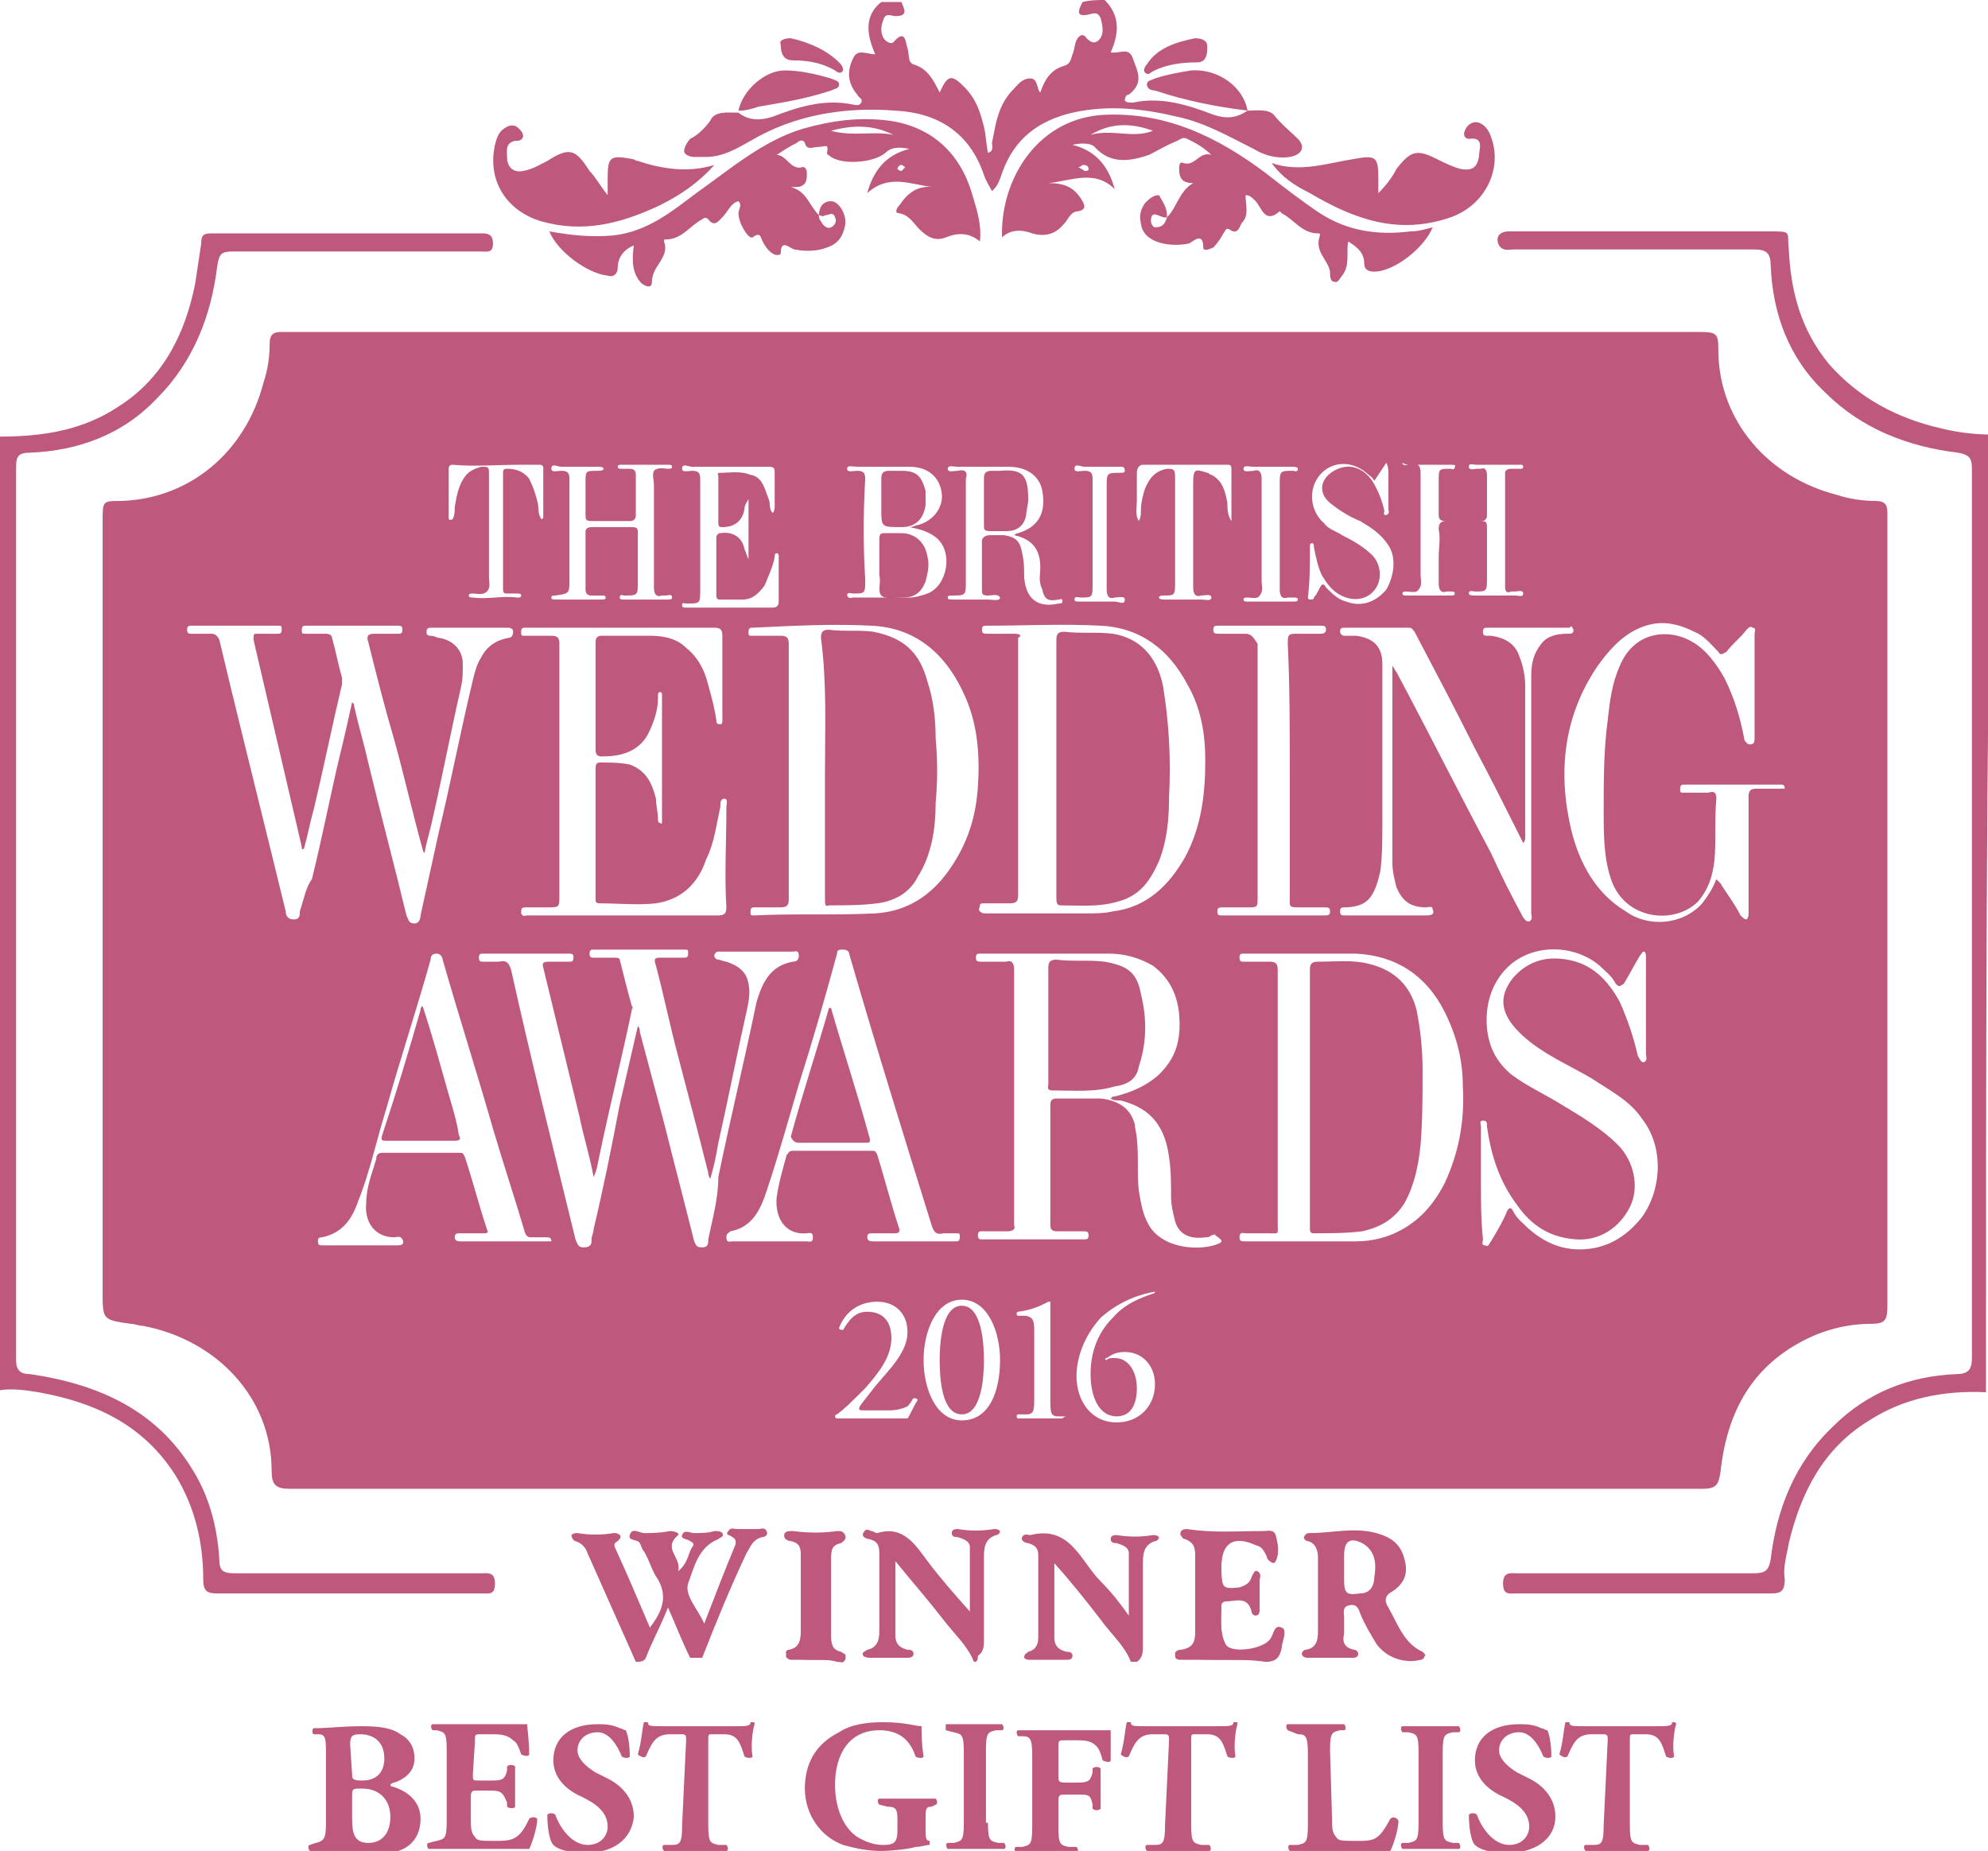 <?xml version="1.0" encoding="utf-8"?>
<!-- Generator: Adobe Illustrator 19.2.1, SVG Export Plug-In . SVG Version: 6.00 Build 0)  -->
<svg version="1.1" id="Layer_1" xmlns="http://www.w3.org/2000/svg"  x="0px" y="0px"
	 viewBox="0 0 98.8 92" style="enable-background:new 0 0 98.8 92;" xml:space="preserve">
<style type="text/css">
	.st0{fill:#BF587D;}
</style>
<path class="st0" d="M70.7,82.1c-0.9-0.4-1.2-1.3-1.7-2.2c-0.2-0.3-0.2-0.6,0.2-0.8c0.6-0.4,0.8-0.9,0.6-1.6
	c-0.2-0.8-0.7-1.1-1.4-1.3c-1.1-0.3-2.2,0-3.3,0c-0.1,0-0.2,0-0.3,0.2c0,0.1,0.1,0.2,0.2,0.2c0.4,0.1,0.5,0.5,0.5,0.8
	c0,1.2,0,2.4,0,3.6c0,0.4,0,0.9-0.6,1c-0.1,0-0.2,0.1-0.2,0.2c0,0.1,0.1,0.2,0.3,0.2c0.4,0,0.7,0,1.1,0c0.4,0,0.7,0,1.1,0
	c0.1,0,0.3,0,0.3-0.2c0-0.1-0.1-0.2-0.2-0.2c-0.5-0.1-0.6-0.4-0.5-0.8c0-0.3,0-0.6,0-0.8c0-0.2-0.1-0.5,0.2-0.6
	c0.4-0.1,0.5,0.1,0.6,0.4c0.2,0.5,0.5,1,0.8,1.5c0.5,0.7,1.4,1,2.2,0.8c0.1,0,0.2-0.1,0.2-0.2C70.9,82.3,70.8,82.2,70.7,82.1z
	 M68.3,78.4c0,0.4-0.2,0.8-0.7,0.8c-0.7,0.1-0.8,0-0.8-0.7c0-0.2,0-0.4,0-0.6c0-0.2,0-0.4,0-0.6c0-0.7,0.3-0.9,0.9-0.6
	C68.4,77.1,68.4,77.8,68.3,78.4z"/>
<path class="st0" d="M30.2,9.7c0-0.4,0-0.6,0-0.8c0-1.1,0.1-1.2,1.2-1c0.1,0,0.2,0.1,0.3,0.1c1.2,0.4,2.5,0.6,3.8,0.2
	c-0.8,0.9-1.7,1.5-2.7,2c-1.9,0.9-3.8,1.4-5.9,0.8c-1.7-0.5-2.7-2-2.3-3.8c0.1-0.4,0.2-0.7,0.6-0.9c0.2-0.1,0.4-0.1,0.6,0.1
	c0.1,0.1,0.2,0.2,0.2,0.4c-0.1,0.2-0.2,0.2-0.4,0.2c-0.5,0.1-0.4,0.5-0.4,0.8c0,0.5,0.3,0.8,0.8,0.7c0.5-0.1,0.8-0.3,1.2-0.5
	c1.1-0.7,1.4-0.6,2.1,0.5C29.6,8.8,29.8,9.2,30.2,9.7z"/>
<path class="st0" d="M63.2,8.1c1.4,0.5,2.8,0,4.1-0.2c1.1-0.2,1.2-0.1,1.2,1c0,0.2,0,0.4,0,0.7c0.4-0.4,0.7-0.8,0.9-1.2
	c0.7-0.9,1-1,2-0.5c0.4,0.2,0.8,0.4,1.2,0.5c0.6,0.1,0.8-0.1,0.9-0.6c0-0.4,0.3-1-0.5-0.9c-0.2,0-0.3-0.2-0.2-0.4
	c0.1-0.3,0.4-0.5,0.7-0.4c0.3,0.1,0.5,0.4,0.6,0.7c0.6,1.6-0.3,3.4-2,4c-2.6,0.9-4.8,0.1-7-1.2C64.3,9.2,63.7,8.8,63.2,8.1z"/>
<path class="st0" d="M59.4,1.9c0.3,0,0.6,0.1,0.6,0.4c0,0.3,0,0.8-0.5,0.8c-0.8,0-1.6,0.1-2.3,0.5c-0.1,0.1-0.2,0.1-0.3,0
	c-0.1-0.1,0-0.3,0.1-0.4C57.5,2.4,58.4,2.1,59.4,1.9z"/>
<path class="st0" d="M39.3,1.9c0.9,0.2,1.8,0.6,2.4,1.2c0.1,0.1,0.2,0.2,0.2,0.4c-0.1,0.2-0.3,0.1-0.4,0c-0.7-0.4-1.4-0.5-2.1-0.5
	c-0.5,0-0.6-0.4-0.6-0.8C38.7,2,39,1.9,39.3,1.9z"/>
<path class="st0" d="M36.7,5.5c0.2-1,1.3-2,2.3-2c0.8,0,1.6,0.2,2.3,0.4c0.2,0.1,0.4,0.1,0.4,0.3c0,0.2-0.2,0.2-0.4,0.3
	c-1.2,0.4-2.4,0.6-3.6,0.8C37.4,5.4,37.1,5.5,36.7,5.5L36.7,5.5z"/>
<path class="st0" d="M54.9,0c0.8,0.8,0.7,1.7,0.3,2.6c0.4,0.1,0.9-0.3,1.1,0.3c0.2,0.6,0.6,1.2-0.2,1.8C56,4.7,55.9,4.8,55.9,5
	c0.1,0.1,0.2,0.1,0.4,0.1c1.4-0.3,2.7,0.1,4,0.6c0.6,0.2,1.1,0.2,1.7-0.2l0,0c0.4,0,1-0.1,1.3,0.2c0.4,0.5,0.8,0.8,1.2,1.2
	c0.4,0.4,0.2,0.8-0.4,0.9c-0.7,0.1-1.3-0.1-1.8-0.4c-1.2-0.6-2.4-1.3-3.8-1.6c-1.7-0.4-3.4-0.6-5.2-0.2c-1.7,0.4-2.9,1.3-3.5,3
	c-0.1,0.3-0.2,0.6-0.4,0.8c0,0,0,0-0.1,0.1C49.2,9.3,49,9,48.9,8.7c-0.7-2.1-2.3-3.1-4.4-3.2c-2.5-0.2-5,0.2-7.2,1.5
	c-0.7,0.4-1.4,0.8-2.2,0.8c-0.2,0-0.4,0-0.6,0C34.3,7.8,34,7.7,34,7.5c0-0.2,0.2-0.5,0.3-0.6c0.4-0.2,0.7-0.5,1-0.9
	c0.2-0.5,0.9-0.4,1.4-0.4l0,0c0.5,0.4,1.1,0.4,1.7,0.2c1.3-0.5,2.6-0.9,4-0.6c0.1,0,0.3,0.1,0.4-0.1c0.1-0.2-0.1-0.2-0.2-0.4
	c-0.5-0.6-0.5-1.2-0.2-1.8c0.2-0.5,0.7-0.2,1.1-0.2c-0.4-0.9-0.6-1.9,0.3-2.6c0.3,0,0.7,0,1,0c0.1,0.3,0.4,0.7-0.3,0.7
	c-0.2,0-0.5-0.2-0.6,0.2C43.8,1.2,43.7,1.7,44,2c0.1,0.1,0.3,0.2,0.4,0.1c0.6-0.7,0.6,0,0.7,0.3c0.1,0.3,0,0.7,0.3,0.8
	c0.7,0.2,1,0.8,1.3,1.4c0.4-0.9,0.6-0.9,1.2-0.3c0.6,0.6,0.8,1.2,1,2c0.1,0.4,0.1,0.8,0.2,1.3c0.3-0.1,0.2-0.3,0.2-0.5
	c0.2-1,0.3-1.9,1.1-2.7c0.2-0.2,0.4-0.5,0.8-0.5c0.4,0,0.3,0.5,0.5,0.7c0.2-0.6,0.5-1.1,1.1-1.3c0.4-0.1,0.4-0.3,0.5-0.6
	c0.1-0.2,0.1-0.5,0.2-0.7c0.1-0.2,0.3-0.4,0.5-0.1c0.2,0.2,0.4,0.3,0.6,0.1c0.3-0.3,0.2-0.7,0.1-1.1c-0.1-0.2-0.2-0.3-0.5-0.2
	c-0.8,0.2-0.6-0.2-0.4-0.6C54.2,0,54.6,0,54.9,0z"/>
<path class="st0" d="M40.7,10.7c0-0.4,0.2-0.7,0.6-0.7c0.4,0,0.8,0.7,0.7,1.2c-0.1,0.5-0.3,0.9-0.9,1.1c-0.5,0.2-1.1,0.2-1.6,0.1
	c-0.2,0-0.7-0.6-0.7,0.2c0,0.1-0.3,0.1-0.4,0c-0.2-0.1-0.4-0.4-0.5-0.6c-0.1-0.2-0.1-0.5-0.5-0.2c-0.2,0.1-0.7-0.7-0.7-1.2
	c0-0.2,0.2-0.4,0-0.6c-0.4,0.1-0.5,0.5-0.8,0.8c-0.2,0.2-0.4,0.5-0.7,0.1c-0.1-0.1-0.2-0.1-0.3,0c-0.6,0.3-1,1-1.8,1
	c-0.1,0-0.1,0-0.1,0.1c0.3,0.8-0.6,1.2-0.6,2c0,0.3-0.2,0.3-0.5,0.1c-0.5-0.5-0.5-1.2-0.4-1.9c-0.5,0.2-0.8,0.6-0.8,1.1
	c0,0.3-0.2,0.5-0.5,0.4c-1-0.1-2.5-1.2-2.9-2.2c1.1,0.2,2.1,0.3,3.2,0.2c1.7-0.2,2.9-1.2,4.1-2.1c1.7-1.2,3.3-2.6,5.3-3.2
	c1.4-0.4,2.8-0.6,4.3-0.4c2.1,0.3,3.5,1.6,4.1,3.6c0.2,0.7,0.5,1.5,0.4,2.4c-0.6-0.5-1.2-0.4-1.7-0.2c-0.5,0.2-0.9,0-1.3-0.4
	c-0.3-0.3-0.5-0.7-1-0.8c-0.3,0-0.1-0.3,0-0.4c0.4-0.6,0.9-1,1.7-0.9c-1.1-0.1-2.2-0.7-3.3,0.3c0.3-1.1,0.9-1.9,2.1-2.2
	c-0.5-0.1-0.9-0.1-1.2,0.2c-0.6,0.5-2.1,0.6-2.7,0.2c-0.1-0.1-0.2-0.1-0.2-0.2c0.1-0.5-0.1-0.3-0.4-0.3c-0.3,0-0.6,0.2-0.7-0.2
	c-0.1-0.2-0.3-0.1-0.4,0c-0.4,0.2-0.7,0.4-1,0.6c0.5,0,0.7,0.8,1.3,0.6c0.1,0,0.2,0.1,0.2,0.3c0,0.2,0,0.5-0.2,0.6
	c-0.1,0.1-0.3,0.1-0.6,0.1C40.1,9.5,40.2,10.2,40.7,10.7c0,0.1,0,0.2,0.1,0.3c0.1,0.2,0.3,0.4,0.5,0.3c0.2-0.1,0.3-0.3,0.2-0.5
	c-0.1-0.3-0.3-0.1-0.5-0.1C40.9,10.8,40.8,10.7,40.7,10.7z M44.4,6.7c-1-0.5-2-0.5-3.1-0.2C42.4,6.8,43.4,6.5,44.4,6.7z M44.8,8.5
	c0.1-0.1,0.2-0.2,0.2-0.2c-0.1,0-0.1-0.1-0.2-0.1c-0.1,0-0.2,0.1-0.2,0.2C44.6,8.4,44.7,8.5,44.8,8.5z"/>
<path class="st0" d="M58,10.8c0.5-0.5,0.6-1.3,1.3-1.7c-0.5,0-0.7-0.2-0.7-0.7c0-0.1,0-0.4,0.2-0.3c0.6,0.2,0.8-0.6,1.4-0.4
	c-0.4-0.4-0.8-0.6-1.2-0.8c-0.2-0.1-0.3,0-0.5,0.1c-0.5,0.2-1,0.5-1.4,0.7c-0.9,0.3-1.9,0.5-2.7-0.4c-0.2-0.2-0.7-0.2-1.1-0.1
	c1.2,0.3,1.8,1.1,2.1,2.2c-1-1-2.2-0.4-3.3-0.3c0.8,0,1.3,0.2,1.7,0.9c0.1,0.2,0.2,0.4-0.2,0.5c-0.4,0-0.5,0.4-0.7,0.6
	c-0.4,0.5-0.9,0.7-1.6,0.5c-0.5-0.2-1.1-0.2-1.5,0.2c-0.1-2.9,1.8-6,5.2-6.1c3-0.1,5.5,1.1,7.9,2.9c0.9,0.7,1.8,1.4,2.7,2
	c1.4,0.9,2.9,1.1,4.5,0.9c0.4,0,0.7-0.1,1.1-0.2c-0.4,1-1.9,2.2-2.9,2.2c-0.3,0-0.5-0.1-0.5-0.4c0-0.5-0.3-0.8-0.8-1.1
	c-0.1,0.6,0.1,1.2-0.3,1.7c-0.1,0.1-0.2,0.4-0.4,0.3c-0.2,0-0.2-0.3-0.2-0.5c-0.1-0.6-0.8-1-0.5-1.8c0-0.1,0-0.1-0.1-0.1
	c-0.8,0-1.2-0.7-1.8-1c0,0-0.1-0.1-0.1-0.1c-0.8,0.7-0.9-0.3-1.3-0.6c-0.1-0.1-0.2-0.2-0.4-0.2c0,0.5,0.2,1-0.2,1.4
	c-0.1,0.2-0.2,0.6-0.6,0.3c-0.2-0.1-0.2,0.1-0.3,0.2c-0.1,0.2-0.3,0.5-0.5,0.7c-0.2,0.1-0.5,0.2-0.5,0c0-0.8-0.5-0.3-0.7-0.2
	c-0.9,0.2-2.3,0-2.4-1c-0.1-0.4,0-0.7,0.2-1c0.2-0.2,0.4-0.4,0.7-0.4C57.9,10.2,58,10.4,58,10.8c-0.3,0.1-0.8-0.5-0.8,0.2
	c0,0.1,0.1,0.3,0.2,0.3C57.8,11.3,57.9,11.1,58,10.8z M57.3,6.5c-1.1-0.4-2.1-0.4-3.1,0.2C55.3,6.4,56.3,6.9,57.3,6.5z M54.1,8.4
	c0-0.2-0.2-0.2-0.3-0.2c0,0-0.1,0.1-0.2,0.1c0.1,0.1,0.2,0.1,0.3,0.2C54,8.5,54.1,8.5,54.1,8.4z"/>
<g>
	<path class="st0" d="M47.8,64.9c-1,0-1.1,1.9-1.1,2.7c0,0.9,0.1,2.7,1.1,2.7c1,0,1.1-1.9,1.1-2.7S48.8,64.9,47.8,64.9z"/>
	<path class="st0" d="M39.7,56.8c1.1,0,2.2,0,3.3,0c0.2,0,0.3,0,0.2-0.3c-0.6-2.2-1.3-4.3-1.9-6.4c-0.1,0-0.1,0-0.1,0
		c-0.6,2.1-1.3,4.2-1.9,6.4C39.4,56.7,39.5,56.8,39.7,56.8z"/>
	<path class="st0" d="M56.6,53c0.4-1.2,0.4-2.4,0.1-3.6c-0.2-1.1-0.7-1.4-1.8-1.6c-0.8-0.1-1.6,0-2.4-0.1c-0.3,0-0.4,0.1-0.4,0.4
		c0,1,0,1.9,0,2.9c0,1,0,1.9,0,2.9c0,0.1-0.1,0.3,0.2,0.3c1.1,0,2.1,0.1,3.1-0.2C56.1,53.9,56.5,53.6,56.6,53z"/>
	<path class="st0" d="M41,38.3c0,2.1,0,4.3,0,6.4c0,0.2,0,0.4,0.2,0.3c0.8,0,1.6,0,2.4-0.1c0.8-0.1,1.6-0.5,2-1.3
		c0.7-1.1,0.9-2.4,0.9-3.7c0.1-1.1,0.1-2.1,0-3.2c0-0.9-0.1-1.9-0.4-2.8c-0.4-1.5-1.2-2.2-2.7-2.5c-0.7-0.1-1.5,0-2.2-0.1
		c-0.3,0-0.4,0.1-0.4,0.4C41.1,34,41,36.2,41,38.3z"/>
	<path class="st0" d="M22.3,54.4C21.9,53,21.5,51.5,21,50c-0.1,0.1-0.1,0.1-0.1,0.2c-0.6,2.1-1.2,4.1-1.9,6.2
		c-0.1,0.3,0,0.3,0.2,0.3c1.1,0,2.3,0,3.4,0c0.3,0,0.3-0.1,0.2-0.3C22.7,55.7,22.5,55.1,22.3,54.4z"/>
	<path class="st0" d="M43.8,29.6c0.2,0.2,0.7,0.1,1.1,0.1c0.6,0,0.9-0.3,1.1-0.8c0.1-0.4,0.2-0.8,0.1-1.2c-0.1-0.7-0.6-1.2-1.3-1.2
		c-0.2,0-0.5,0-0.8,0c-0.2,0-0.3,0-0.3,0.3c0,0.4,0,0.9,0,1.3c0,0.2,0,0.4,0,0.5C43.8,28.9,43.6,29.4,43.8,29.6z"/>
	<path class="st0" d="M52.7,45c1,0,1.9,0.1,2.9-0.2c1.1-0.3,1.6-1.1,2-2c0.4-1,0.5-2.1,0.5-3.2c0.1-1.8,0-3.7-0.3-5.5
		c-0.3-1.5-1.2-2.4-2.5-2.6c-0.8-0.1-1.6,0-2.4-0.1c-0.3,0-0.4,0.1-0.4,0.4c0,2.2,0,4.3,0,6.4c0,0.7,0,1.5,0,2.2c0,1.4,0,2.8,0,4.2
		C52.5,44.8,52.5,45,52.7,45z"/>
	<path class="st0" d="M93.8,64.9c0-13,0-26,0-39c0-0.1,0-0.2,0-0.4c0-0.4-0.1-0.6-0.6-0.6c-0.6,0-1.3-0.1-1.9-0.3
		c-3.5-0.9-5.8-3.7-5.9-7c0-1.1,0-1.1-1.2-1.1c-23.2,0-46.5,0-69.7,0c-0.2,0-0.3,0-0.5,0c-0.4,0-0.6,0.1-0.6,0.6
		c0,0.7-0.1,1.3-0.3,1.9c-0.9,3.5-3.7,5.8-7.1,5.9c-0.9,0-0.9,0-0.9,1c0,12.8,0,25.6,0,38.3c0,1.4,0,1.4,1.4,1.6
		c0.2,0,0.4,0.1,0.6,0.1c3.7,0.7,6.4,3.6,6.4,7.2c0,0.7,0.2,0.9,0.9,0.9c11.7,0,23.4,0,35.1,0c11.7,0,23.4,0,35.1,0
		c0.7,0,0.8-0.2,0.9-0.8c0.3-2.8,1.4-5.1,4-6.5c1.1-0.6,2.3-0.9,3.5-0.9C93.7,65.8,93.8,65.6,93.8,64.9z M78.2,31.3
		c0,0.2-0.1,0.2-0.3,0.2c-0.5,0-1,0.1-1.3,0.5c-0.4,0.5-0.5,1-0.5,1.6c0,2.8,0,5.6,0,8.4c0,1.1,0,2.2,0,3.4c0,0.1,0.1,0.3-0.1,0.4
		c-0.2,0-0.2-0.1-0.3-0.2c-0.6-1.1-1.1-2.1-1.6-3.2c-1.6-3-3.1-6-4.7-9c-0.1-0.1-0.1-0.2-0.2-0.3c0,0,0,0,0,0c0,0.6,0,1.2,0,1.9
		c0,2.6,0,5.3,0,7.9c0,0.4,0.1,0.8,0.2,1.2c0.3,0.7,0.7,1,1.5,1c0.1,0,0.3-0.1,0.3,0.1c0.1,0.2,0,0.3-0.3,0.3c-1.3,0-2.7,0-4,0
		c0,0-0.1,0-0.1,0c-0.1,0-0.2,0-0.2-0.2c0-0.2,0.1-0.2,0.2-0.2c0.5,0,1-0.1,1.3-0.5c0.3-0.4,0.4-0.9,0.5-1.3
		c0.1-0.8,0.1-1.6,0.1-2.4c0-2.6,0-5.3,0-7.9c0-1-0.6-1.3-1.3-1.4c-0.2,0-0.4,0-0.6,0c-0.1,0-0.2-0.1-0.2-0.2c0-0.1,0-0.2,0.2-0.2
		c1.1,0,2.1,0,3.2,0c0.2,0,0.2,0.1,0.3,0.2c1,1.9,2,3.8,3,5.8c0.8,1.5,1.6,3.1,2.4,4.7c0.1-0.1,0.1-0.2,0.1-0.3c0-2.5,0-5,0-7.5
		c0-0.5-0.1-1-0.3-1.5c-0.2-0.6-0.7-0.9-1.4-1c-0.1,0-0.1,0-0.2,0c-0.2,0-0.2-0.1-0.2-0.2c0-0.2,0.1-0.2,0.2-0.2c1.4,0,2.8,0,4.1,0
		C78.1,31.1,78.1,31.1,78.2,31.3z M70.2,23.1c0.6,0,1.2,0,1.9,0c0.1,0,0.3,0,0.2,0.1c0,0.2-0.2,0.1-0.2,0.1c-0.6,0-0.6,0-0.6,0.6
		c0,0.6,0,1.1,0,1.7c0,0.2,0.1,0.3,0.3,0.3c0.6,0,1.2,0,1.8,0c0.2,0,0.3-0.1,0.3-0.3c0-0.7,0-1.3,0-2c0-0.2-0.1-0.4-0.3-0.3
		c-0.1,0-0.1,0-0.2,0c-0.1,0-0.4,0.1-0.4-0.1c0-0.2,0.2-0.1,0.4-0.1c0.6,0,1.2,0,1.9,0c0.1,0,0.2,0,0.3,0c0.1,0,0.1,0.1,0.1,0.1
		c0,0.1-0.1,0.1-0.1,0.1c-0.2,0-0.3,0-0.5,0c-0.2,0-0.3,0.1-0.3,0.2c0,1.9,0,3.8,0,5.7c0,0.2,0.1,0.3,0.3,0.2c0.1,0,0.2,0,0.2,0
		c0.1,0,0.4-0.1,0.4,0.1c0,0.2-0.2,0.1-0.4,0.1c-0.7,0-1.3,0-2,0c-0.1,0-0.3,0-0.3-0.1c0-0.2,0.2-0.1,0.3-0.1c0.6,0,0.6,0,0.6-0.7
		c0-0.8,0-1.6,0-2.5c0-0.3-0.1-0.3-0.3-0.3c-0.6,0-1.2,0-1.7,0c-0.3,0-0.4,0.1-0.4,0.4c0.1,0.5,0,0.9,0,1.4c0,0.4,0,0.8,0,1.3
		c0,0.3,0.1,0.5,0.4,0.4c0.1,0,0.2,0,0.2,0c0.1,0,0.2,0,0.2,0.1s-0.1,0.1-0.2,0.1c-0.6,0-1.1,0-1.7,0c-0.2,0-0.3,0-0.5,0
		c-0.1,0-0.2,0-0.2-0.1c0-0.1,0.1-0.1,0.2-0.1c0.2,0,0.5,0.1,0.6-0.1c0.2-0.2,0.1-0.5,0.1-0.7c0-1.7,0-3.4,0-5.1
		c0-0.3-0.1-0.5-0.4-0.4c-0.2,0-0.5,0.1-0.5-0.1C69.7,23,70,23.2,70.2,23.1z M65.1,27.2c0-0.1,0-0.2,0.1-0.2c0.1,0,0.1,0.1,0.1,0.2
		c0.1,0.5,0.2,1,0.4,1.4c0.3,0.5,0.6,0.9,1.2,1.1c0.6,0.2,1.2,0,1.5-0.5c0.3-0.5,0.2-1.2-0.2-1.6c-0.4-0.4-0.9-0.7-1.5-1
		c-0.3-0.2-0.7-0.3-0.9-0.6c-0.7-0.6-0.8-1.7-0.2-2.4c0.6-0.7,1.6-0.7,2.3-0.1c0.1,0.1,0.3,0.2,0.4,0.4c0.2-0.3,0.4-0.6,0.6-0.9
		c0.1,0.2,0.1,0.4,0.1,0.5c0,0.6,0,1.2,0,1.8c0,0.1,0.1,0.2-0.1,0.3c-0.2,0-0.1-0.1-0.1-0.2c-0.1-0.5-0.3-1-0.6-1.5
		c-0.5-0.7-1.2-0.9-1.9-0.5c-0.7,0.4-0.8,1.1-0.2,1.6c0.5,0.4,1,0.7,1.5,0.9c0.5,0.3,1,0.6,1.4,1.2c0.4,0.6,0.3,1.5-0.1,2.2
		c-0.5,0.6-1.2,0.9-2,0.6c-0.4-0.1-0.7-0.4-1-0.7c-0.1-0.2-0.2-0.2-0.3,0c-0.1,0.2-0.2,0.4-0.3,0.5c0,0.1-0.1,0.1-0.2,0.1
		c-0.1,0-0.1-0.1-0.1-0.1C65.1,28.9,65.1,28.1,65.1,27.2z M61.9,31.5c-0.4,0-0.9,0-1.3,0c-0.2,0-0.3,0-0.3-0.2
		c0-0.2,0.1-0.2,0.2-0.2c1.7,0,3.4,0,5.1,0c0.2,0,0.3,0,0.3,0.2c0,0.2-0.2,0.2-0.3,0.2c-0.4,0-0.8,0-1.2,0c-0.4,0-0.4,0.1-0.4,0.5
		c0.1,2.1,0.1,4.2,0.1,6.3c0,2.1,0,4.1,0,6.2c0,0.6-0.1,0.6,0.6,0.6c0.4,0,0.7,0,1.1,0c0.2,0,0.3,0,0.3,0.2s-0.1,0.2-0.3,0.2
		c-1.7,0-3.4,0-5.1,0c-0.1,0-0.2,0-0.2-0.2c0-0.2,0.1-0.2,0.3-0.2c0.4,0,0.8,0,1.2,0c0.5,0,0.5,0,0.5-0.5c0-2.2,0-4.3,0-6.5
		c0-2,0-4.1,0-6.1C62.3,31.7,62.2,31.5,61.9,31.5z M62.7,28.9c0-1.7,0-3.4,0-5.1c0-0.3-0.1-0.5-0.4-0.4c-0.2,0-0.5,0.1-0.5-0.1
		c0-0.2,0.3-0.1,0.5-0.1c0.3,0,0.6,0,0.8,0c0.4,0,0.7,0,1.1,0c0.1,0,0.3,0,0.3,0.1c0,0.2-0.2,0.1-0.2,0.1c-0.7,0-0.7,0-0.7,0.7
		c0,1.7,0,3.4,0,5.2c0,0.3,0.1,0.5,0.4,0.4c0.1,0,0.2,0,0.3,0c0.1,0,0.2,0,0.2,0.1c0,0.1-0.1,0.1-0.2,0.1c-0.7,0-1.5,0-2.3,0
		c-0.1,0-0.2,0-0.2-0.1c0-0.1,0.1-0.1,0.2-0.1c0,0,0,0,0,0c0.2,0,0.5,0.1,0.6-0.1C62.8,29.4,62.7,29.1,62.7,28.9z M56.5,23.5
		c0-0.2,0.1-0.4,0.3-0.4c1.4,0,2.8,0,4.2,0c0.1,0,0.2,0,0.2,0.2c0,0.9,0,1.7,0,2.6c-0.2-0.3-0.2-0.6-0.2-0.9
		c-0.1-0.5-0.2-1.1-0.8-1.4c-0.1,0-0.1-0.1-0.2-0.1c-0.6-0.2-0.7-0.2-0.7,0.5c0,1.7,0,3.5,0,5.2c0,0.3,0.1,0.5,0.4,0.4
		c0.2,0,0.5-0.1,0.5,0.1c0,0.2-0.3,0.1-0.5,0.1c-0.6,0-1.2,0-1.8,0c-0.1,0-0.3,0-0.3-0.1c0-0.1,0.2-0.1,0.2-0.1c0.6,0,0.6,0,0.6-0.7
		c0-1.7,0-3.5,0-5.2c0-0.4-0.1-0.4-0.4-0.4c-0.6,0.1-0.9,0.5-1.1,1c-0.1,0.3-0.2,0.7-0.2,1.1c0,0.2,0,0.3-0.1,0.5
		c-0.2-0.3-0.1-0.7-0.1-1C56.5,24.4,56.5,23.9,56.5,23.5z M50.4,31.5c-0.4,0-0.9,0-1.3,0c-0.2,0-0.3,0-0.3-0.2
		c0-0.2,0.1-0.2,0.2-0.2c1.9,0,3.8-0.1,5.7,0c2,0.1,3.4,1.2,4.3,2.9c0.7,1.2,0.9,2.5,0.9,3.8c0,1.7-0.2,3.3-1,4.8
		c-0.8,1.4-1.9,2.5-3.6,2.7c-0.4,0.1-0.9,0.1-1.3,0.1c-1.7,0-3.4,0-5,0c-0.1,0-0.2,0-0.3-0.1c-0.1-0.1,0-0.2,0-0.3
		c0-0.1,0.1-0.1,0.2-0.1c0.5,0,0.9,0,1.3,0c0.3,0,0.4-0.1,0.4-0.4c0-2.1,0-4.2,0-6.4c0-2.1,0-4.3,0-6.4
		C50.8,31.6,50.7,31.5,50.4,31.5z M54.3,23.8c0-0.3-0.1-0.4-0.4-0.4c-0.2,0-0.5,0.1-0.5-0.1c0-0.3,0.3-0.1,0.5-0.1
		c0.2,0,0.5,0,0.7,0c0.4,0,0.7,0,1.1,0c0.1,0,0.2,0,0.2,0.2c0,0.1-0.1,0.1-0.2,0.1c-0.7,0-0.7,0-0.7,0.7c0,1.7,0,3.4,0,5.1
		c0,0.3,0.1,0.5,0.4,0.4c0.2,0,0.5-0.1,0.5,0.1c0,0.3-0.3,0.1-0.5,0.1c-0.6,0-1.2,0-1.8,0c-0.1,0-0.2,0-0.2-0.1
		c0-0.2,0.2-0.1,0.3-0.1c0.6,0,0.6,0,0.6-0.7C54.3,27.2,54.3,25.5,54.3,23.8z M47.6,23.4c-0.2,0-0.5,0.1-0.5-0.1
		c0-0.2,0.3-0.1,0.5-0.1c0.8,0,1.7,0,2.5,0c1.1,0,1.6,0.6,1.7,1.2c0.2,1.1-0.2,1.8-1.2,2.1c0,0-0.1,0-0.2,0.1
		c0.9,0.2,1.3,0.7,1.3,1.6c0,0.4-0.1,0.7,0.1,1.1c0.1,0.5,0.3,0.6,0.8,0.5c0.1,0,0.2-0.1,0.2,0.1c0,0.1-0.1,0.1-0.2,0.1
		c-0.9,0.2-1.6-0.1-1.7-1.3c0-0.4,0-0.8-0.1-1.2c-0.1-0.6-0.3-0.8-0.9-0.9c-0.2,0-0.5,0-0.7,0c-0.2,0-0.4,0.1-0.4,0.3
		c0,0.8,0,1.6,0,2.4c0,0.2,0,0.3,0.3,0.3c0.2,0,0.5-0.1,0.6,0.1c0,0.2-0.4,0.1-0.6,0.1c-0.6,0-1.2,0-1.8,0c-0.1,0-0.2,0-0.2-0.1
		s0.1-0.1,0.2-0.1c0.7,0,0.7,0,0.7-0.7c0-1.7,0-3.4,0-5.1C48.1,23.5,48,23.3,47.6,23.4z M43,23.8c0-0.3-0.1-0.4-0.4-0.4
		c-0.2,0-0.5,0.1-0.5-0.1c0-0.2,0.3-0.1,0.5-0.1c0.9,0,1.7,0,2.6,0c0.9,0,1.5,0.5,1.6,1.3c0.1,0.7-0.4,1.4-1.2,1.6
		c-0.1,0-0.2,0.1-0.4,0.1c0.5,0.1,0.9,0.2,1.3,0.5c0.9,0.7,0.6,2.4-0.4,2.8c-0.3,0.1-0.6,0.2-0.9,0.2c-0.9,0-1.9,0-2.8,0
		c-0.1,0-0.2,0.1-0.3-0.1c0-0.2,0.2-0.1,0.3-0.1c0.6,0,0.6,0,0.6-0.7C42.9,27.2,42.9,25.5,43,23.8z M43.3,31.1
		c2.3,0.1,3.8,1.5,4.7,3.6c0.6,1.4,0.7,2.9,0.6,4.4c-0.1,1.5-0.5,2.8-1.4,4.1c-0.9,1.3-2.1,2.1-3.7,2.2c-2,0.1-4,0-6,0.1
		c-0.2,0-0.2,0-0.2-0.2s0.1-0.2,0.2-0.2c0.4,0,0.9,0,1.3,0c0.3,0,0.4-0.1,0.4-0.4c0-2.1,0-4.2,0-6.3c0-2.1,0-4.2,0-6.4
		c0-0.3-0.1-0.4-0.4-0.4c-0.5,0-0.9,0-1.4,0c-0.2,0-0.2,0-0.2-0.2c0-0.2,0.1-0.2,0.2-0.2C39.5,31.1,41.4,31,43.3,31.1z M34.8,23.8
		c0-0.3-0.1-0.4-0.4-0.4c-0.2,0-0.5,0.1-0.5-0.1c0-0.3,0.3-0.1,0.5-0.1c1.3,0,2.6,0,3.8,0c0.3,0,0.3,0.1,0.3,0.3c0,0.6,0,1.1,0,1.7
		c0,0,0,0.2-0.1,0.3c-0.2-0.2-0.1-0.5-0.2-0.7c-0.2-0.5-0.3-1.1-0.9-1.2c-0.5-0.2-1-0.1-1.5-0.1c-0.2,0-0.1,0.1-0.1,0.2
		c0,0.8,0,1.5,0,2.3c0,0.2,0.1,0.2,0.2,0.2c0.6,0,1-0.3,1.1-0.9c0-0.2,0.1-0.3,0.2-0.5c0,1,0,2,0,3c-0.1-0.2-0.1-0.3-0.2-0.5
		c-0.1-0.6-0.6-0.9-1.2-0.8c-0.1,0-0.2,0.1-0.2,0.2c0,1,0,1.9,0,2.9c0,0.2,0.1,0.2,0.2,0.2c0.4,0,0.8,0,1.1,0c0.5,0,0.8-0.3,1.1-0.7
		c0.2-0.5,0.4-0.9,0.5-1.4c0-0.1,0-0.2,0.1-0.2c0.1,0,0.1,0.1,0.1,0.2c0,0.7,0,1.4,0,2.2c0,0.2-0.1,0.3-0.3,0.3c-1.4,0-2.9,0-4.3,0
		c-0.1,0-0.2,0-0.2-0.1c0-0.2,0.1-0.1,0.2-0.1c0.7,0,0.7,0,0.7-0.7C34.8,27.3,34.8,25.5,34.8,23.8z M36.1,45.1
		c0,0.3-0.1,0.4-0.4,0.4c-3.2,0-6.4,0-9.5,0c-0.1,0-0.2,0.1-0.3-0.1c0-0.2,0-0.3,0.2-0.3c0.4,0,0.7,0,1.1,0c0.6,0,0.6,0,0.6-0.6
		c0-2.1,0-4.1,0-6.2c0-2.1,0-4.2,0-6.3c0-0.3-0.1-0.4-0.4-0.4c-0.4,0-0.9,0-1.3,0c-0.2,0-0.2,0-0.2-0.2c0-0.2,0.1-0.2,0.2-0.2
		c0.1,0,0.1,0,0.2,0c3.1,0,6.1,0,9.2,0c0.3,0,0.4,0.1,0.4,0.4c0,1.4,0,2.7,0,4.1c0,0,0,0.1,0,0.1c0,0.1,0,0.2-0.1,0.2
		c-0.2,0-0.2-0.1-0.2-0.2c-0.1-0.7-0.3-1.4-0.5-2.1c-0.2-0.6-0.5-1.1-1-1.5c-0.5-0.5-1.2-0.6-1.8-0.6c-0.8,0-1.6,0-2.4,0
		c-0.2,0-0.3,0.1-0.3,0.3c0,1.8,0,3.6,0,5.4c0,0.2,0.1,0.3,0.3,0.3c0.9,0,1.8-0.2,2.3-1.1c0.3-0.6,0.5-1.2,0.5-1.8c0,0,0-0.1,0-0.1
		c0-0.1,0-0.2,0.1-0.2c0.1,0,0.1,0.1,0.1,0.1c0,0.1,0,0.1,0,0.2c0,2,0,3.9,0,5.9c0,0.1,0,0.1,0,0.2s0,0.2-0.1,0.1
		c-0.1,0-0.1-0.1-0.1-0.2c0-0.3-0.1-0.7-0.1-1c-0.2-0.8-0.5-1.4-1.3-1.7c-0.5-0.1-1-0.1-1.5-0.1c-0.2,0-0.2,0.2-0.2,0.3
		c0,1.6,0,3.3,0,4.9c0,0.5,0,1,0,1.6c0,0.1,0,0.2,0.2,0.2c0.9,0,1.9,0.1,2.8,0c1.3-0.2,2.1-1,2.5-2.2c0.4-0.8,0.5-1.7,0.7-2.6
		c0-0.2,0-0.4,0.2-0.4c0.2,0,0.1,0.3,0.1,0.4C36.1,41.9,36,43.5,36.1,45.1z M28.3,23.8c0-0.3-0.1-0.4-0.4-0.4
		c-0.2,0-0.5,0.1-0.5-0.1c0-0.3,0.3-0.1,0.5-0.1c0.6,0,1.2,0,1.8,0c0.1,0,0.3,0,0.3,0.1s-0.2,0.1-0.3,0.1c-0.6,0-0.6,0-0.6,0.6
		c0,0.5,0,1.1,0,1.6c0,0.2,0,0.3,0.3,0.3c0.6,0,1.2,0,1.9,0c0.2,0,0.3-0.1,0.3-0.3c0-0.7,0-1.3,0-2c0-0.2-0.1-0.3-0.3-0.3
		c-0.1,0-0.3,0-0.4,0c-0.1,0-0.2,0-0.2-0.1c0-0.1,0.1-0.1,0.2-0.1c0.8,0,1.5,0,2.3,0c0.1,0,0.2,0,0.2,0.1c0,0.1-0.1,0.1-0.2,0.1
		c-0.2,0-0.5-0.1-0.7,0.1c-0.1,0.2,0,0.5,0,0.7c0,1.7,0,3.4,0,5.1c0,0.3,0.1,0.5,0.4,0.4c0.1,0,0.2,0,0.2,0c0.1,0,0.3-0.1,0.3,0.1
		c0,0.1-0.1,0.1-0.2,0.1c-0.7,0-1.4,0-2.2,0c-0.1,0-0.2,0-0.2-0.1c0-0.2,0.2-0.1,0.2-0.1c0.7,0,0.7,0,0.7-0.7c0-0.3,0-0.7,0-1
		c0-0.5,0-0.9,0-1.4c0-0.2,0-0.3-0.3-0.3c-0.7,0-1.3,0-2,0c-0.2,0-0.3,0.1-0.3,0.2c0,1,0,1.9,0,2.9c0,0.2,0.1,0.3,0.3,0.3
		c0.2,0,0.3,0,0.5,0c0.1,0,0.2,0,0.2,0.1c0,0.1-0.1,0.1-0.2,0.1c-0.8,0-1.5,0-2.3,0c-0.1,0-0.2,0-0.2-0.1c0-0.1,0.1-0.1,0.2-0.1
		c0.7-0.1,0.7-0.1,0.7-0.8C28.3,27.2,28.3,25.5,28.3,23.8z M22.3,25.7c0-0.8,0-1.6,0-2.3c0-0.2,0-0.3,0.2-0.3c1.1,0.1,2.2,0,3.4,0
		c0.3,0,0.6,0,0.9,0c0.2,0,0.2,0.1,0.2,0.2c0,0.8,0,1.6,0,2.4c0,0,0,0.1-0.1,0.1c-0.2-0.3-0.1-0.6-0.2-0.9c-0.1-0.4-0.2-0.7-0.4-1.1
		c-0.3-0.4-0.7-0.5-1.1-0.5c-0.2,0-0.2,0.1-0.2,0.2c0,1.9,0,3.9,0,5.8c0,0.2,0.1,0.2,0.2,0.2c0.2,0,0.3,0,0.5,0c0.1,0,0.2,0,0.2,0.1
		c0,0.1-0.1,0.1-0.1,0.1c0,0-0.1,0-0.1,0c-0.7-0.1-1.5,0.1-2.2,0c-0.1,0-0.2,0-0.2-0.1c0-0.1,0.1-0.1,0.2-0.1c0.2,0,0.5,0.1,0.7-0.1
		c0.2-0.2,0.1-0.5,0.1-0.7c0-1.7,0-3.4,0-5.1c0-0.4,0-0.4-0.4-0.4c-0.3,0.1-0.6,0.2-0.8,0.5c-0.3,0.4-0.4,0.9-0.5,1.5
		c0,0.2,0,0.4-0.1,0.6C22.3,25.9,22.3,25.8,22.3,25.7z M14.9,45.3c0,0.2,0,0.4-0.3,0.4c-0.3,0-0.4-0.2-0.4-0.4
		c-0.9-3.7-1.8-7.3-2.7-11c-0.2-0.8-0.4-1.7-0.6-2.5c-0.1-0.2-0.2-0.3-0.4-0.3c-0.3,0-0.6,0-1,0c-0.1,0-0.2,0-0.2-0.2
		c0-0.2,0.1-0.2,0.2-0.2c1.4,0,2.9,0,4.3,0c0.2,0,0.2,0,0.2,0.2c0,0.2-0.1,0.2-0.2,0.2c-0.3,0-0.7,0-1,0c-0.2,0-0.2,0-0.2,0.3
		l2.4,10.3c0,0,0,0.1,0,0.1c0,0,0,0,0.1,0c0.2-0.7,0.3-1.3,0.5-2c0.5-2.1,0.9-4.1,1.4-6.2c0-0.1,0-0.2,0-0.3c-0.2-0.7-0.3-1.3-0.5-2
		c0-0.1-0.1-0.2-0.3-0.2c-0.3,0-0.7,0-1,0c-0.2,0-0.2,0-0.2-0.2c0-0.2,0.1-0.2,0.2-0.2c1.5,0,3.1,0,4.6,0c0.2,0,0.2,0.1,0.2,0.2
		c0,0.2-0.1,0.2-0.2,0.2c-0.4,0-0.8,0-1.2,0c-0.3,0-0.4,0.1-0.3,0.4c0.4,1.6,0.8,3.2,1.3,4.9c0.5,1.8,0.9,3.6,1.4,5.4
		c0,0,0,0.1,0.1,0.2c0.1-0.6,0.3-1.2,0.4-1.7c0.5-2.2,0.9-4.3,1.4-6.5c0.1-0.4,0.1-0.8,0.1-1.2c0-0.7-0.5-1.2-1.2-1.3
		c-0.1,0-0.2-0.1-0.4-0.1c-0.2,0-0.2-0.1-0.2-0.2c0-0.2,0.1-0.2,0.3-0.2c0.9,0,1.8,0,2.7,0c0.3,0,0.7,0,1,0c0.1,0,0.3,0,0.3,0.2
		c0,0.2-0.1,0.3-0.2,0.3c-0.6,0.1-1.1,0.4-1.4,1c-0.2,0.3-0.3,0.7-0.4,1.1c-0.6,2.5-1.1,5.1-1.7,7.6c-0.3,1.4-0.6,2.7-0.9,4.1
		c0,0.2-0.1,0.4-0.3,0.4c-0.3,0-0.3-0.2-0.4-0.4c-0.6-2.5-1.3-5.1-1.9-7.6c-0.2-0.9-0.5-1.9-0.7-2.8c0-0.1,0-0.1-0.1-0.2
		c-0.2,0.9-0.4,1.8-0.6,2.6c-0.5,2.1-0.9,4.2-1.4,6.2C15.2,44.1,15.1,44.7,14.9,45.3z M27.1,61.7c-0.7,0-1.4,0-2.1,0
		c-0.7,0-1.4,0-2.1,0c-0.1,0-0.3,0-0.3-0.2c0-0.2,0.1-0.2,0.3-0.2c0.4,0,0.7,0,1.1,0c0.2,0,0.3,0,0.2-0.2c-0.4-1.2-0.7-2.4-1.1-3.6
		c-0.1-0.2-0.1-0.2-0.3-0.2c-1.3,0-2.6,0-3.8,0c-0.2,0-0.3,0.1-0.3,0.3c-0.2,0.7-0.5,1.4-0.5,2.2c-0.1,0.9,0.4,1.7,1.4,1.7
		c0.1,0,0.3-0.1,0.4,0.1c0.1,0.2,0,0.3-0.2,0.3c-0.8,0-1.7,0-2.5,0c-0.4,0-0.9,0-1.3,0c-0.1,0-0.2,0-0.2-0.2c0-0.1,0-0.2,0.2-0.2
		c1-0.2,1.5-0.9,1.8-1.8c0.6-1.5,0.9-3,1.4-4.6c0.7-2.5,1.5-4.9,2.2-7.4c0-0.2,0.1-0.3,0.3-0.3c0.2,0,0.3,0.2,0.3,0.3
		c0.8,2.8,1.7,5.6,2.5,8.4c0.5,1.7,1.1,3.5,1.6,5.2c0.1,0.2,0.2,0.2,0.3,0.2c0.2,0,0.5,0,0.7,0c0.2,0,0.3,0,0.3,0.2
		C27.4,61.7,27.3,61.7,27.1,61.7z M35.2,61.6c0,0.2,0,0.4-0.3,0.4c-0.3,0-0.3-0.1-0.4-0.3c-0.5-2-1-3.9-1.5-5.9
		c-0.4-1.5-0.8-3-1.2-4.5c0-0.1,0-0.2-0.1-0.3c-0.3,1.3-0.6,2.6-0.9,3.9C30.4,57,30,59,29.5,61.1c0,0.2-0.1,0.3-0.1,0.5
		c0,0.2,0,0.4-0.4,0.4c-0.3,0-0.3-0.2-0.4-0.4c-1.1-4.5-2.2-8.9-3.2-13.4c-0.1-0.3-0.2-0.5-0.6-0.4c-0.3,0-0.6,0-0.8,0
		c-0.1,0-0.2,0-0.2-0.2c0-0.2,0.1-0.2,0.2-0.2c1.4,0,2.9,0,4.3,0c0.2,0,0.2,0.1,0.2,0.2c0,0.2-0.1,0.2-0.2,0.2c-0.3,0-0.6,0-1,0
		c-0.2,0-0.4,0-0.3,0.3c0.6,2.5,1.2,4.9,1.8,7.4c0.2,1,0.5,1.9,0.7,3c0.2-0.4,0.2-0.7,0.3-1.1c0.5-2.4,1.1-4.8,1.6-7.2
		c0-0.1,0.1-0.1,0-0.2c-0.2-0.7-0.4-1.5-0.6-2.3c0-0.1-0.2-0.1-0.3-0.1c-0.3,0-0.7,0-1,0c-0.1,0-0.2,0-0.2-0.2
		c0-0.2,0.1-0.2,0.2-0.2c1.5,0,3,0,4.5,0c0.2,0,0.2,0,0.2,0.2c0,0.2-0.1,0.2-0.2,0.2c-0.4,0-0.8,0-1.2,0c-0.3,0-0.3,0.1-0.2,0.4
		c0.4,1.5,0.7,3,1.1,4.5c0.5,1.9,1,3.8,1.5,5.8c0,0.1,0,0.1,0.1,0.3c0.2-0.7,0.3-1.2,0.4-1.8c0.5-2.2,0.9-4.3,1.4-6.5
		c0.1-0.5,0.2-0.9,0.1-1.4c-0.1-0.6-0.5-0.9-1.1-1.1c-0.1,0-0.3-0.1-0.4-0.1c-0.1,0-0.2-0.1-0.2-0.2c0-0.1,0.1-0.2,0.2-0.2
		c0.1,0,0.1,0,0.2,0c1.2,0,2.4,0,3.5,0c0.1,0,0.3-0.1,0.3,0.2c0,0.2-0.1,0.3-0.3,0.3c-1.1,0.2-1.5,1-1.8,2c-0.6,2.9-1.3,5.8-1.9,8.7
		C35.7,59.6,35.4,60.6,35.2,61.6z M40.1,61.7c-1.2,0-2.5,0-3.7,0c-0.1,0-0.3,0.1-0.3-0.2c0-0.2,0.1-0.2,0.2-0.3
		c1.1-0.2,1.5-1.1,1.8-2c0.6-1.8,1.1-3.6,1.6-5.3c0.7-2.2,1.3-4.3,1.9-6.5c0-0.2,0.1-0.2,0.3-0.2c0.2,0,0.3,0.1,0.3,0.2
		c1.3,4.5,2.7,9,4.1,13.5c0.1,0.3,0.2,0.5,0.6,0.4c0.2,0,0.4,0,0.6,0c0.2,0,0.2,0,0.2,0.2s-0.1,0.2-0.2,0.2c-0.7,0-1.4,0-2.1,0
		c-0.7,0-1.3,0-2,0c-0.1,0-0.3,0-0.3-0.2c0-0.2,0.1-0.2,0.3-0.2c0.4,0,0.7,0,1.1,0c0.2,0,0.2-0.1,0.2-0.2c-0.4-1.2-0.7-2.4-1.1-3.7
		c-0.1-0.2-0.1-0.2-0.3-0.2c-1.3,0-2.6,0-3.9,0c-0.2,0-0.2,0.1-0.3,0.2c-0.2,0.7-0.4,1.4-0.5,2.1c-0.1,1,0.4,1.9,1.5,1.8
		c0.1,0,0.3-0.1,0.3,0.2C40.4,61.8,40.2,61.7,40.1,61.7z M45.1,70.5c-0.4,0-0.8,0-1.2,0h-1.3c-0.5,0-0.8,0-1,0c0,0-0.1,0-0.1-0.1
		c0,0,0-0.1,0.1-0.1c0.4-0.3,0.7-0.6,1.4-1.3c0.6-0.7,1.3-1.5,1.3-2.5c0-0.8-0.4-1.3-1.2-1.3c-0.6,0-0.9,0.4-1.2,0.9
		c-0.1,0-0.2,0-0.2-0.1c0.3-0.8,1-1.3,1.9-1.3c0.9,0,1.5,0.6,1.5,1.5c0,0.6-0.3,1.2-1,2l-0.6,0.7c-0.7,0.9-0.8,1-0.8,1.1
		c0,0.1,0,0.1,0.3,0.1h1.2v0c0.4,0,0.7-0.1,0.9-0.2c0.2-0.2,0.2-0.3,0.3-0.4c0.1,0,0.2,0,0.2,0.1C45.4,69.9,45.2,70.4,45.1,70.5z
		 M47.8,70.6c-1.3,0-1.9-1.6-1.9-3c0-1.4,0.6-3,1.9-3c1.3,0,1.9,1.6,1.9,3C49.7,69.1,49.2,70.6,47.8,70.6z M52.8,70.5
		c-0.4,0-0.8,0-1.1,0c-0.3,0-0.7,0-1.1,0c-0.1,0-0.1-0.2,0-0.2l0.4,0c0.4,0,0.4-0.2,0.4-0.9v-3.1h0c0-0.6,0-0.8-0.4-0.9l-0.4,0
		c-0.1,0-0.1-0.2,0-0.2c0.8-0.1,1.3-0.4,1.5-0.5c0,0,0.1,0,0.1,0c0,0.2,0,0.6,0,1.2v3.6c0,0.7,0,0.9,0.4,0.9l0.4,0
		C52.9,70.4,52.8,70.5,52.8,70.5z M57.3,64.3c-0.6,0.2-1.4,0.5-2,1.2c-0.8,0.8-1.1,1.8-1.1,2.8c0,1.1,0.4,2.1,1.3,2.1
		c0.7,0,1-0.6,1-1.4c0-0.8-0.4-1.5-1.1-1.5c-0.2,0-0.3,0-0.4,0.1c-0.1,0-0.1-0.1,0-0.1c0.3-0.2,0.5-0.3,0.9-0.3
		c0.9,0,1.5,0.7,1.5,1.6c0,1.1-0.8,1.9-1.9,1.9c-1.3,0-2-1.1-2-2.3c0-0.8,0.3-1.9,1.2-2.9c1-0.9,2.1-1.2,2.7-1.3
		C57.4,64.2,57.4,64.3,57.3,64.3z M60.6,61.8c-0.9,0.4-2.8,0.3-3.5-0.9c-0.3-0.5-0.4-1.1-0.5-1.7c-0.1-0.8,0-1.7-0.1-2.6
		c0-0.2-0.1-0.5-0.1-0.7c-0.2-0.8-0.8-1.2-1.7-1.3c-0.7,0-1.5,0-2.2,0c-0.2,0-0.3,0.1-0.3,0.3c0,2,0,4,0,6c0,0.2,0.1,0.3,0.3,0.3
		c0.5,0,0.9,0,1.3,0c0.2,0,0.3,0,0.3,0.2c0,0.2-0.1,0.2-0.2,0.2c-1.7,0-3.4,0-5.1,0c-0.1,0-0.2,0-0.2-0.2s0.1-0.2,0.2-0.2
		c0.5,0,0.9,0,1.3,0c0.2,0,0.4-0.1,0.3-0.3c0-0.6,0-1.1,0-1.7c0-3.7,0-7.4,0-11c0-0.3-0.1-0.5-0.4-0.4c-0.4,0-0.8,0-1.2,0
		c-0.2,0-0.3,0-0.3-0.2c0-0.2,0.1-0.2,0.2-0.2c2.1,0,4.3,0,6.4,0c0.8,0,1.5,0.2,2.2,0.6c0.8,0.6,1.2,1.4,1.3,2.4
		c0.1,1.2-0.1,2.2-1.1,3.1c-0.6,0.5-1.3,0.8-2.1,1c-0.1,0-0.1,0-0.2,0.1c0.1,0.1,0.3,0.1,0.5,0.1c1.6,0.4,2.2,1.4,2.4,2.8
		c0.1,0.7,0.1,1.3,0.1,2c0,0.4,0.1,0.8,0.2,1.2c0.2,0.7,0.8,0.9,1.5,0.8c0.1,0,0.2,0,0.3-0.1c0.1,0,0.2-0.1,0.2,0
		C60.7,61.6,60.8,61.7,60.6,61.8z M71.8,58.8c-0.5,1-1.2,1.8-2.1,2.3c-0.7,0.4-1.5,0.6-2.3,0.6c-1.8,0-3.7,0-5.5,0
		c-0.2,0-0.3,0-0.3-0.2c0-0.3,0.2-0.2,0.3-0.2c0.4,0,0.7,0,1.1,0c0.6,0,0.5,0.1,0.5-0.5c0-2.1,0-4.2,0-6.2c0-2.1,0-4.2,0-6.4
		c0-0.3-0.1-0.4-0.4-0.4c-0.4,0-0.9,0-1.3,0c-0.1,0-0.2,0-0.2-0.2s0.1-0.2,0.2-0.2c1.9,0,3.7,0,5.6,0c2,0.1,3.5,1.1,4.4,2.9
		c0.6,1.2,0.9,2.4,0.9,3.7C72.8,55.7,72.5,57.3,71.8,58.8z M81.6,60.5c-0.8,1-1.8,1.6-3.1,1.6c-1,0-1.8-0.4-2.5-1
		c-0.3-0.3-0.6-0.5-0.8-0.9c-0.1-0.2-0.2-0.2-0.3,0c-0.2,0.5-0.5,1-0.8,1.5c-0.1,0.1-0.1,0.3-0.3,0.2c-0.2,0-0.1-0.2-0.1-0.3
		c-0.1-1-0.1-1.9-0.1-2.8c0-0.9,0-1.8,0-2.8c0-0.1-0.1-0.3,0.1-0.3c0.2,0,0.2,0.1,0.2,0.3c0.2,1.4,0.6,2.7,1.5,3.9
		c0.7,1,1.6,1.6,2.9,1.7c1.2,0.1,2.2-0.6,2.7-1.6c0.5-1,0.2-2.3-0.6-3.1c-0.8-0.8-1.8-1.4-2.8-2c-0.8-0.5-1.7-0.9-2.5-1.5
		c-0.7-0.6-1.1-1.3-1.2-2.3c-0.1-1.1,0.2-2.2,1-3c1.2-1.2,3.3-1.2,4.6-0.1c0.3,0.3,0.6,0.5,0.8,0.9c0.2,0.2,0.2,0.1,0.4,0
		c0.3-0.5,0.5-0.9,0.8-1.4c0.1-0.1,0.1-0.2,0.2-0.2c0.1,0,0.1,0.2,0.1,0.3c0,1.6,0,3.2,0,4.8c0,0.1,0.1,0.3-0.1,0.4
		c-0.2,0-0.2-0.2-0.3-0.3c-0.2-0.9-0.5-1.8-0.9-2.7c-0.6-1.1-1.4-1.9-2.6-2.1c-1.1-0.2-2,0.1-2.7,0.9c-0.8,1-0.6,1.9,0.5,2.9
		c1,0.9,2.2,1.4,3.4,2.1c0.9,0.6,1.9,1.1,2.5,2C82.7,57,82.6,59.1,81.6,60.5z M88.4,39.2c-0.4,0-0.7,0-1.1,0c-0.3,0-0.4,0.1-0.4,0.4
		c0,1.9,0,3.7,0,5.6c0,0.1,0,0.1,0,0.2c0,0.1,0,0.2-0.1,0.3c-0.1,0-0.2-0.1-0.3-0.2c-0.3-0.6-0.7-1.1-1-1.6
		c-0.1-0.1-0.1-0.1-0.2-0.2c-0.2,0.5-0.4,0.8-0.7,1.2c-1,1.1-2.7,1.2-3.8,0.4c-1.5-0.9-2.3-2.4-2.7-4c-0.7-2.9-0.4-5.7,1.3-8.2
		c0.5-0.7,1.1-1.4,1.9-1.8c1-0.5,1.9-0.4,2.9,0.1c0.5,0.2,0.8,0.6,1.2,1c0.1,0.2,0.2,0.1,0.4,0c0.3-0.4,0.7-0.7,1-1.1
		c0.1-0.1,0.2-0.2,0.3-0.1c0.2,0,0.1,0.2,0.1,0.3c0,1.7,0,3.5,0,5.2c0,0.1,0,0.3-0.2,0.3c-0.2,0-0.2-0.1-0.3-0.2
		c-0.2-1.1-0.5-2.1-1-3.1c-0.4-0.7-0.9-1.4-1.6-1.8c-1.2-0.7-2.9-0.5-3.6,1.2c-0.4,0.9-0.5,1.8-0.6,2.7c-0.2,1.5-0.2,3-0.2,4.5
		c0,1.2,0,2.4,0.4,3.5c0.7,1.9,3.1,2.2,4.3,1c0.5-0.6,0.7-1.2,0.8-2c0.1-1,0-2,0.1-3.1c0-0.3-0.1-0.4-0.4-0.3c-0.4,0-0.8,0-1.2,0
		c-0.2,0-0.2,0-0.2-0.2s0.1-0.2,0.2-0.2c1.6,0,3.2,0,4.8,0c0.1,0,0.2,0,0.2,0.2C88.7,39.2,88.6,39.2,88.4,39.2z"/>
	<path class="st0" d="M44.8,26.2c0.7,0,1.1-0.4,1.2-1.1c0-0.2,0-0.5,0-0.7c-0.2-0.7-0.4-1-1.2-1c-0.2,0-0.4,0-0.6,0
		c-0.3,0-0.4,0.1-0.4,0.4c0,0.3,0,0.7,0,1c0,0.2,0,0.3,0,0.5C43.8,26.2,43.8,26.2,44.8,26.2z"/>
	<path class="st0" d="M70.4,50.2c-0.3-1.2-1.1-2-2.4-2.3c-0.8-0.2-1.6-0.1-2.5-0.1c-0.3,0-0.4,0.1-0.4,0.4c0,2.1,0,4.2,0,6.4
		c0,1.1,0,2.1,0,3.2c0,1.1,0,2.2,0,3.2c0,0.2,0,0.3,0.2,0.3c0.8,0,1.6,0,2.4-0.1c0.9-0.2,1.6-0.6,2.1-1.4c0.5-0.9,0.7-1.9,0.8-2.9
		c0.1-1.2,0.1-2.5,0.1-3.7C70.7,52.2,70.6,51.2,70.4,50.2z"/>
	<path class="st0" d="M48.9,26.1c0,0.2,0,0.3,0.3,0.3c0.3,0,0.5,0,0.8,0c0.6,0,0.9-0.3,1-0.8c0-0.2,0.1-0.5,0.1-0.8
		c0-1.2-0.3-1.5-1.4-1.4c-0.1,0-0.2,0-0.4,0c-0.3,0-0.4,0.1-0.4,0.4C48.9,24.5,48.9,25.3,48.9,26.1z"/>
</g>
<path class="st0" d="M31.6,82.6c-0.8-1.8-1.6-3.6-2.4-5.4c-0.1-0.3-0.3-0.5-0.6-0.6c-0.1,0-0.2-0.2-0.2-0.3c0.1-0.1,0.2-0.1,0.3-0.1
	c0.6,0.1,1.2,0.1,1.8,0c0.1,0,0.2,0,0.3,0.1c0.1,0.1,0,0.2-0.1,0.3c-0.2,0.1-0.2,0.2-0.1,0.4c0.6,1.3,1.1,2.5,1.7,3.9
	c0.6-0.8,0.9-1.5,0.4-2.4c-0.3-0.4-0.4-0.9-0.7-1.4c-0.1-0.1-0.1-0.2-0.2-0.4c-0.1-0.2-0.6-0.1-0.5-0.4c0.1-0.4,0.5-0.1,0.7-0.1
	c0.4,0,0.8,0,1.3-0.1c0.2,0,0.5,0.1,0.4,0.2c-0.8,0.7,0.2,1.1,0,1.8c0.5-0.4,0.5-0.9,0.7-1.2c0.1-0.1,0.1-0.2-0.1-0.3
	c-0.1-0.1-0.5-0.1-0.4-0.3c0.1-0.3,0.4-0.1,0.6-0.1c0.3,0,0.7,0,1-0.1c0.2,0,0.3,0,0.4,0.1c0.1,0.2-0.1,0.2-0.2,0.3
	c-1,0.4-1.2,1.4-1.5,2.2c-0.2,0.6,0.5,1.3,0.8,2c0.5-1.3,1-2.6,1.5-3.8c0.1-0.2,0.1-0.4-0.1-0.5c-0.1-0.1-0.4-0.1-0.2-0.3
	c0.1-0.2,0.3-0.1,0.4-0.1c0.4,0,0.7,0,1.1,0c0.1,0,0.3-0.1,0.4,0.1c0.1,0.2-0.1,0.3-0.2,0.3c-0.5,0.1-0.6,0.5-0.8,0.8
	c-0.8,1.7-1.5,3.4-2.2,5.2c-0.2,0-0.4,0-0.6,0c-0.4-0.8-0.7-1.6-1.1-2.5c-0.4,1-0.8,1.7-1.1,2.5C32,82.6,31.8,82.6,31.6,82.6z"/>
<g>
	<path class="st0" d="M16.2,87.3c0-0.9,0-1.1-0.4-1.1l-0.2,0c-0.1,0-0.1-0.3,0-0.3c0.7,0,1.4-0.1,2.4-0.1c0.9,0,1.5,0.1,1.9,0.4
		c0.4,0.2,0.7,0.6,0.7,1.2c0,0.8-0.7,1.1-1,1.2c-0.1,0-0.2,0.1-0.2,0.1c0,0,0,0.1,0.1,0.1c0.7,0.2,1.4,0.7,1.4,1.6
		c0,0.9-0.5,1.4-1.1,1.6C19.1,92,18.4,92,17.9,92c-0.3,0-0.7,0-1,0c-0.5,0-0.9,0-1.5,0c-0.1-0.1-0.1-0.3,0-0.3l0.3-0.1
		c0.4-0.1,0.5-0.2,0.5-1L16.2,87.3L16.2,87.3L16.2,87.3z M17.5,88.2c0,0.2,0,0.3,0.5,0.3c0.8,0,1.1-0.5,1.1-1.1
		c0-0.8-0.5-1.2-1.2-1.2c-0.4,0-0.5,0.1-0.5,0.5L17.5,88.2L17.5,88.2z M17.5,90.4c0,0.7,0.1,1.2,0.8,1.2c0.7,0,1.1-0.5,1.1-1.3
		c0-0.8-0.5-1.4-1.4-1.4c-0.5,0-0.5,0-0.5,0.4V90.4L17.5,90.4z"/>
	<path class="st0" d="M23.5,88.2c0,0.3,0,0.3,0.3,0.3h0.7c0.5,0,0.6-0.1,0.7-0.5l0-0.2c0.1-0.1,0.3-0.1,0.4,0c0,0.3,0,0.6,0,1
		c0,0.4,0,0.7,0,1c0,0.1-0.3,0.1-0.4,0l0-0.2C25,89.1,24.9,89,24.4,89h-0.7c-0.2,0-0.3,0-0.3,0.3v1.1c0,0.4,0,0.7,0.2,0.9
		c0.1,0.2,0.3,0.2,1,0.2c0.8,0,1.2,0,1.7-1.1c0.1-0.1,0.3-0.1,0.4,0c0,0.5-0.3,1.3-0.4,1.5c-0.5,0-1.4,0-2.2,0h-1.2
		c-0.5,0-0.9,0-1.6,0c-0.1-0.1-0.1-0.3,0-0.3l0.4-0.1c0.4-0.1,0.5-0.1,0.5-1v-3.5c0-0.9-0.1-0.9-0.5-1l-0.2,0
		c-0.1-0.1-0.1-0.3,0-0.3c0.4,0,0.9,0,1.4,0h2c0.6,0,1.2,0,1.3,0c0,0.2,0.1,0.8,0.1,1.5c0,0.1-0.2,0.1-0.4,0
		c-0.1-0.3-0.2-0.6-0.4-0.7c-0.2-0.2-0.5-0.3-0.9-0.3h-0.7c-0.3,0-0.3,0-0.3,0.4L23.5,88.2L23.5,88.2L23.5,88.2z"/>
	<path class="st0" d="M29.1,92.1c-0.9,0-1.4-0.2-1.6-0.4c-0.2-0.2-0.3-0.9-0.3-1.5c0.1-0.1,0.3-0.1,0.4,0c0.2,0.6,0.8,1.5,1.6,1.5
		c0.7,0,1-0.5,1-0.9c0-0.8-0.7-1.2-1.3-1.5c-0.7-0.3-1.4-0.9-1.4-1.8c0-1.1,0.8-1.8,2.2-1.8c0.3,0,0.7,0,1.1,0.2
		c0.1,0,0.2,0.1,0.3,0.1c0.1,0.2,0.2,0.7,0.2,1.3c0,0.1-0.3,0.1-0.4,0c-0.2-0.5-0.6-1.2-1.2-1.2c-0.6,0-1,0.4-1,0.9
		c0,0.4,0.4,0.8,0.9,1.1l0.6,0.3c0.6,0.3,1.3,0.9,1.3,1.9C31.4,91.4,30.5,92.1,29.1,92.1z"/>
	<path class="st0" d="M34.1,86.5c0-0.2,0-0.3-0.2-0.3h-0.6c-0.7,0-0.9,0.4-1.2,1.1c-0.1,0.1-0.3,0-0.4-0.1c0.2-0.7,0.2-1.2,0.3-1.6
		c0,0,0.1,0,0.1,0s0.1,0,0.1,0c0,0.2,0.1,0.2,0.8,0.2h3.5c0.6,0,0.8,0,0.8-0.2c0,0,0.1,0,0.1,0c0.1,0,0.1,0,0.1,0.1
		c-0.1,0.3-0.2,1.1-0.1,1.6c0,0.1-0.3,0.1-0.4,0c-0.2-0.6-0.3-1.1-1-1.1h-0.6c-0.2,0-0.2,0-0.2,0.3v4.2c0,0.9,0.1,0.9,0.5,1l0.4,0
		c0.1,0.1,0.1,0.3,0,0.3c-0.6,0-1.1,0-1.5,0c-0.5,0-0.9,0-1.6,0c-0.1-0.1-0.1-0.3,0-0.3l0.4,0c0.4,0,0.5-0.1,0.5-1L34.1,86.5
		L34.1,86.5z"/>
	<path class="st0" d="M46,90.9c0,0.4,0,0.6,0.2,0.6c0,0,0,0.2,0,0.2c-0.2,0-0.4,0.1-0.7,0.1c-0.3,0.1-1.2,0.2-1.7,0.2
		c-0.6,0-1.2-0.1-1.9-0.3c-1.1-0.4-1.9-1.5-1.9-2.8c0-1.2,0.5-2.2,1.7-2.8c0.6-0.4,1.4-0.5,2.2-0.5c1.1,0,1.6,0.2,1.9,0.2
		c0,0.3,0,0.9,0.1,1.5c0,0.1-0.3,0.1-0.4,0c-0.3-0.9-0.9-1.3-1.8-1.3c-1.5,0-2.2,1.2-2.2,2.7c0,1.3,0.5,2.2,1.1,2.6
		c0.5,0.3,0.9,0.4,1.3,0.4c0.5,0,0.7-0.1,0.7-0.7v-0.6c0-0.5-0.1-0.6-0.5-0.6l-0.4-0.1c-0.1-0.1-0.1-0.3,0-0.3c0.7,0,1.1,0,1.6,0
		c0.5,0,0.9,0,1.2,0c0.1,0.1,0.1,0.3,0,0.3l-0.2,0.1c-0.3,0-0.3,0.1-0.3,0.7V90.9L46,90.9z"/>
	<path class="st0" d="M49.1,90.6c0,0.9,0.1,0.9,0.5,1l0.3,0c0.1,0.1,0.1,0.3,0,0.3c-0.5,0-1,0-1.4,0c-0.5,0-0.9,0-1.4,0
		c-0.1-0.1-0.1-0.3,0-0.3l0.3,0c0.4-0.1,0.5-0.1,0.5-1v-3.5c0-0.9-0.1-0.9-0.5-1L47,86C47,86,47,85.8,47,85.7c0.5,0,1,0,1.4,0
		c0.4,0,0.9,0,1.4,0c0.1,0.1,0.1,0.3,0,0.3l-0.3,0c-0.4,0.1-0.5,0.1-0.5,1V90.6L49.1,90.6z"/>
	<path class="st0" d="M52.6,88.3c0,0.2,0,0.3,0.3,0.3h0.7c0.5,0,0.6-0.1,0.7-0.5l0-0.2c0.1-0.1,0.3-0.1,0.4,0c0,0.3,0,0.7,0,1
		s0,0.7,0,1c-0.1,0.1-0.3,0.1-0.4,0l0-0.2c-0.1-0.5-0.2-0.5-0.7-0.5h-0.7c-0.2,0-0.3,0-0.3,0.3v1.3c0,0.9,0.1,0.9,0.5,1l0.4,0
		c0.1,0.1,0.1,0.3,0,0.3c-0.6,0-1.1,0-1.5,0c-0.4,0-0.9,0-1.5,0c-0.1-0.1-0.1-0.3,0-0.3l0.3,0c0.4-0.1,0.5-0.1,0.5-1v-3.5
		c0-0.9-0.1-1-0.5-1l-0.2,0c-0.1-0.1-0.1-0.3,0-0.3c0.4,0,0.9,0,1.3,0h2c0.6,0,1.2,0,1.3,0c0,0.2,0,0.8,0,1.5c0,0.1-0.2,0.1-0.4,0
		c-0.1-0.4-0.2-0.6-0.3-0.7c-0.2-0.2-0.4-0.3-0.9-0.3h-0.7c-0.3,0-0.3,0-0.3,0.4L52.6,88.3L52.6,88.3z"/>
	<path class="st0" d="M58.1,86.5c0-0.2,0-0.3-0.2-0.3h-0.6c-0.7,0-0.9,0.4-1.2,1.1c-0.1,0.1-0.3,0-0.4-0.1c0.2-0.7,0.2-1.2,0.3-1.6
		c0,0,0.1,0,0.1,0s0.1,0,0.1,0c0,0.2,0.1,0.2,0.8,0.2h3.5c0.6,0,0.8,0,0.8-0.2c0,0,0.1,0,0.1,0c0.1,0,0.1,0,0.1,0.1
		c-0.1,0.3-0.2,1.1-0.1,1.6c0,0.1-0.3,0.1-0.4,0c-0.2-0.6-0.3-1.1-1-1.1h-0.6c-0.2,0-0.2,0-0.2,0.3v4.2c0,0.9,0.1,0.9,0.5,1l0.4,0
		c0.1,0.1,0.1,0.3,0,0.3c-0.6,0-1.1,0-1.5,0c-0.5,0-0.9,0-1.6,0c-0.1-0.1-0.1-0.3,0-0.3l0.4,0c0.4,0,0.5-0.1,0.5-1L58.1,86.5
		L58.1,86.5z"/>
	<path class="st0" d="M66.2,90.4c0,0.4,0,0.7,0.2,0.9c0.1,0.2,0.3,0.2,1,0.2c0.9,0,1.1,0,1.7-1.1c0.1-0.1,0.3-0.1,0.4,0.1
		c0,0.5-0.3,1.3-0.4,1.5c-0.5,0-1.4,0-2.2,0h-1.3c-0.4,0-0.9,0-1.5,0c-0.1-0.1-0.1-0.3,0-0.3l0.4,0c0.4-0.1,0.5-0.1,0.5-1v-3.5
		c0-0.9-0.1-1-0.5-1L64,86c-0.1-0.1-0.1-0.3,0-0.3c0.5,0,1,0,1.4,0s0.9,0,1.4,0c0.1,0.1,0.1,0.3,0,0.3l-0.2,0
		c-0.4,0.1-0.5,0.1-0.5,1L66.2,90.4L66.2,90.4L66.2,90.4z"/>
	<path class="st0" d="M71.7,90.6c0,0.9,0.1,0.9,0.5,1l0.3,0c0.1,0.1,0.1,0.3,0,0.3c-0.5,0-1,0-1.4,0c-0.5,0-0.9,0-1.4,0
		c-0.1-0.1-0.1-0.3,0-0.3l0.3,0c0.4-0.1,0.5-0.1,0.5-1v-3.5c0-0.9-0.1-0.9-0.5-1l-0.3,0c-0.1-0.1-0.1-0.3,0-0.3c0.5,0,1,0,1.4,0
		c0.4,0,0.9,0,1.4,0c0.1,0.1,0.1,0.3,0,0.3l-0.3,0c-0.4,0.1-0.5,0.1-0.5,1L71.7,90.6L71.7,90.6z"/>
	<path class="st0" d="M74.9,92.1c-0.9,0-1.4-0.2-1.6-0.4c-0.2-0.2-0.3-0.9-0.3-1.5c0.1-0.1,0.3-0.1,0.4,0c0.2,0.6,0.8,1.5,1.6,1.5
		c0.7,0,1-0.5,1-0.9c0-0.8-0.7-1.2-1.3-1.5c-0.7-0.3-1.4-0.9-1.4-1.8c0-1.1,0.8-1.8,2.2-1.8c0.3,0,0.7,0,1.1,0.2
		c0.1,0,0.2,0.1,0.3,0.1c0.1,0.2,0.2,0.7,0.2,1.3c0,0.1-0.3,0.1-0.4,0c-0.2-0.5-0.6-1.2-1.2-1.2c-0.6,0-1,0.4-1,0.9
		c0,0.4,0.4,0.8,0.9,1.1l0.6,0.3c0.6,0.3,1.3,0.9,1.3,1.9C77.3,91.4,76.3,92.1,74.9,92.1z"/>
	<path class="st0" d="M79.9,86.5c0-0.2,0-0.3-0.2-0.3h-0.6c-0.7,0-0.9,0.4-1.2,1.1c-0.1,0.1-0.3,0-0.4-0.1c0.2-0.7,0.2-1.2,0.3-1.6
		c0,0,0.1,0,0.1,0c0,0,0.1,0,0.1,0c0,0.2,0.1,0.2,0.8,0.2h3.5c0.6,0,0.8,0,0.8-0.2c0,0,0.1,0,0.1,0s0.1,0,0.1,0.1
		c-0.1,0.3-0.2,1.1-0.1,1.6c0,0.1-0.3,0.1-0.4,0c-0.2-0.6-0.3-1.1-1-1.1h-0.6c-0.2,0-0.2,0-0.2,0.3v4.2c0,0.9,0.1,0.9,0.5,1l0.4,0
		c0.1,0.1,0.1,0.3,0,0.3c-0.6,0-1.1,0-1.5,0c-0.5,0-0.9,0-1.6,0c-0.1-0.1-0.1-0.3,0-0.3l0.4,0c0.4,0,0.5-0.1,0.5-1L79.9,86.5
		L79.9,86.5z"/>
</g>
<path class="st0" d="M60.9,82.5C60.9,82.5,60.9,82.5,60.9,82.5c0.7,0,1.3,0,2,0c0.5,0,0.7-0.2,0.8-0.7c0-0.3,0.3-0.8,0-0.9
	c-0.4-0.2-0.4,0.4-0.6,0.6c-0.4,0.5-2,0.7-2.2,0.2c-0.3-0.6-0.2-1.3-0.2-2c0-0.1,0.1-0.2,0.2-0.2c0.5,0.1,1.2-0.3,1.3,0.5
	c0,0.1,0.1,0.2,0.2,0.2c0.2,0,0.2-0.2,0.2-0.3c0-0.5,0-0.9,0-1.4c0-0.1,0.1-0.3-0.1-0.4c-0.2-0.1-0.2,0.2-0.3,0.3
	c-0.1,0.3-0.3,0.4-0.6,0.5c-0.9,0.1-0.9,0-0.9-1.1c0-1.2,0.6-1.6,1.7-1.1c0.3,0.1,0.4,0.4,0.6,0.7c0.1,0.1,0.2,0.4,0.4,0.1
	c0.2-0.4,0.1-0.8,0-1.2c-0.1-0.3-0.4-0.2-0.6-0.2c-1.3,0-2.5,0.1-3.8-0.1c-0.1,0-0.2,0-0.3,0.1c-0.1,0.2,0,0.3,0.2,0.3
	c0.5,0.1,0.5,0.5,0.5,0.9c0,1.2,0,2.5,0,3.8c0,0.5-0.1,0.8-0.7,0.9c-0.2,0-0.3,0.1-0.3,0.2c0,0.2,0.2,0.2,0.3,0.2
	C59.4,82.5,60.2,82.5,60.9,82.5z"/>
<path class="st0" d="M40.5,82.5c0.4,0,0.7,0,1.1,0c0.1,0,0.3,0.1,0.4-0.1c0.1-0.2-0.1-0.2-0.2-0.3c-0.5-0.1-0.5-0.5-0.5-0.9
	c0-1.3,0-2.6,0-3.8c0-0.4,0.1-0.7,0.5-0.8c0.1,0,0.3-0.1,0.2-0.3c-0.1-0.2-0.2-0.2-0.4-0.2c-0.7,0.1-1.4,0.1-2.2,0
	c-0.2,0-0.3,0-0.4,0.1c-0.1,0.2,0.1,0.3,0.3,0.3c0.5,0.1,0.5,0.4,0.5,0.8c0,1.2,0,2.4,0,3.6c0,0.5,0,1-0.6,1.1
	c-0.1,0-0.2,0.1-0.1,0.3c0,0.1,0.1,0.1,0.2,0.1C39.7,82.5,40.1,82.5,40.5,82.5z"/>
<path class="st0" d="M0,21.7c2.1,0,4.1-0.3,5.9-1.5c2.2-1.4,3.3-3.6,3.8-6.1c0.1-0.7,0.2-1.3,0.3-2c0-0.4,0.1-0.5,0.5-0.5
	c4.5,0,9,0,13.5,0c0.3,0,0.5,0.1,0.5,0.5c0,0.5-0.3,0.4-0.6,0.4c-4.1,0-8.2,0-12.3,0c-0.6,0-0.7,0.1-0.8,0.7c-0.3,2.5-1.2,4.8-3,6.6
	c-1.7,1.8-3.9,2.6-6.3,2.7c-0.6,0-0.7,0.2-0.7,0.7c0,14.8,0,29.6,0,44.4c0,0.5,0.2,0.7,0.7,0.7c3.4,0.5,6.3,1.8,8.1,4.8
	c0.8,1.3,1.2,2.8,1.3,4.4c0,0.6,0.2,0.7,0.8,0.7c4.1,0,8.1,0,12.2,0c0.3,0,0.7-0.1,0.7,0.5c0,0.6-0.3,0.5-0.7,0.5
	c-3.2,0-6.4,0-9.6,0c-1.2,0-2.3,0-3.5,0c-0.5,0-0.7-0.1-0.7-0.7c0-1.8-0.4-3.6-1.4-5.2c-1.6-2.5-4-3.6-6.8-4.1
	c-0.6-0.1-1.3-0.2-1.9-0.1C0,53.3,0,37.5,0,21.7z"/>
<path class="st0" d="M98.7,69.2c-2.1-0.1-4.1,0.3-5.8,1.4c-2.3,1.4-3.4,3.6-4,6.1c-0.1,0.6-0.3,1.2-0.2,1.8c0,0.7-0.3,0.7-0.8,0.7
	c-2.9,0-5.8,0-8.7,0c-1.3,0-2.6,0-3.8,0c-0.4,0-0.7,0.1-0.7-0.5c0-0.6,0.4-0.5,0.7-0.5c3.9,0,7.8,0,11.7,0c0.6,0,0.8-0.1,0.9-0.7
	c0.3-2.5,1.2-4.8,3.1-6.6c1.7-1.7,3.8-2.5,6.1-2.6c0.6,0,0.8-0.2,0.8-0.8c0-14.7,0-29.5,0-44.2c0-0.5-0.1-0.7-0.7-0.8
	c-2.5-0.3-4.8-1.2-6.6-3c-1.8-1.7-2.6-3.9-2.7-6.3c0-0.6-0.2-0.8-0.8-0.8c-4,0-8,0-12,0c-0.2,0-0.5,0.1-0.7-0.2
	c-0.2-0.4,0-0.7,0.5-0.7c1.7,0,3.3,0,5,0c2.7,0,5.3,0,7.9,0c1.2,0,0.9,0,1,0.9c0.1,2.1,0.6,4,2,5.7c1.5,1.7,3.4,2.7,5.6,3.2
	c0.8,0.2,1.7,0.3,2.5,0.3C98.7,37.5,98.7,53.3,98.7,69.2z"/>
<path class="st0" d="M56.2,82.6c-0.3-0.8-1-1.4-1.5-2.1c-0.7-0.9-1.4-1.8-2.3-2.8c0,1.4,0,2.6,0,3.7c0,0.4,0.2,0.6,0.6,0.7
	c0.1,0,0.3,0,0.3,0.2c0,0.2-0.2,0.2-0.3,0.2c-0.6,0-1.2,0-1.8,0c-0.1,0-0.2,0-0.3-0.1c0-0.2,0.1-0.2,0.2-0.3
	c0.4-0.1,0.5-0.4,0.5-0.7c0-1.4,0-2.7,0-4.1c0-0.4-0.2-0.5-0.5-0.6c-0.1,0-0.4-0.1-0.3-0.3c0.1-0.2,0.3-0.1,0.4-0.1
	c2-0.5,2.5,1.3,3.5,2.3c0.5,0.5,0.9,1,1.4,1.7c0-1.2,0-2.1,0-3.1c0-0.3-0.3-0.4-0.6-0.5c-0.1,0-0.3,0-0.3-0.2c0-0.2,0.2-0.2,0.3-0.2
	c0.6,0.1,1.2,0.1,1.8,0c0.1,0,0.2,0,0.3,0.1c0,0.1-0.1,0.2-0.2,0.2c-0.6,0.2-0.6,0.7-0.6,1.2c0,1.3,0,2.7,0,4c0,0.3,0,0.6-0.3,0.8
	C56.4,82.6,56.3,82.6,56.2,82.6z"/>
<path class="st0" d="M48.4,82.6c-0.3-0.8-1-1.4-1.6-2.2c-0.7-0.9-1.4-1.7-2.3-2.8c0,1.4,0,2.6,0,3.7c0,0.4,0.2,0.6,0.6,0.7
	c0.1,0,0.3,0,0.3,0.2c0,0.2-0.2,0.2-0.4,0.2c-0.6,0-1.1,0-1.7,0c-0.1,0-0.3,0-0.4-0.1c-0.1-0.2,0.1-0.2,0.2-0.3
	c0.5-0.1,0.6-0.5,0.6-0.9c0-1.3,0-2.6,0-3.9c0-0.4-0.1-0.6-0.5-0.7c-0.1,0-0.4-0.1-0.3-0.3c0.1-0.2,0.2-0.2,0.4-0.1
	c0.1,0,0.2,0.1,0.3,0.1c1.3-0.4,1.9,0.6,2.5,1.4c0.6,0.8,1.3,1.6,2.1,2.5c0-1.2,0-2.2,0-3.2c0-0.3-0.3-0.4-0.6-0.5
	c-0.1,0-0.3,0-0.3-0.2c0-0.2,0.2-0.2,0.3-0.2c0.6,0.1,1.2,0.1,1.8,0c0.1,0,0.2,0,0.3,0.1c0,0.1-0.1,0.2-0.2,0.2
	c-0.6,0.2-0.6,0.7-0.6,1.2c0,1.3,0,2.7,0,4c0,0.3,0,0.6-0.3,0.8C48.6,82.6,48.5,82.6,48.4,82.6z"/>
<path class="st0" d="M60.9,82.5c-0.7,0-1.5,0-2.2,0c-0.1,0-0.3,0-0.3-0.2c0-0.2,0.1-0.2,0.3-0.2c0.6,0,0.7-0.4,0.7-0.9
	c0-1.2,0-2.5,0-3.8c0-0.4,0-0.7-0.5-0.9c-0.1,0-0.2-0.1-0.2-0.3c0.1-0.1,0.2-0.1,0.3-0.1c1.3,0.2,2.5,0,3.8,0.1
	c0.2,0,0.5-0.1,0.6,0.2c0.1,0.4,0.2,0.8,0,1.2c-0.1,0.2-0.3,0-0.4-0.1c-0.1-0.3-0.2-0.6-0.6-0.7c-1.1-0.5-1.7-0.1-1.7,1.1
	c0,1.1,0.1,1.2,0.9,1.1c0.3,0,0.5-0.1,0.6-0.5c0-0.2,0.1-0.4,0.3-0.3c0.2,0,0.1,0.2,0.1,0.4c0,0.5,0,0.9,0,1.4c0,0.1,0,0.3-0.2,0.3
	c-0.1,0-0.2-0.1-0.2-0.2c-0.2-0.8-0.8-0.5-1.3-0.5c-0.1,0-0.2,0.1-0.2,0.2c0,0.7-0.1,1.3,0.2,2c0.2,0.5,1.8,0.3,2.2-0.2
	c0.2-0.2,0.2-0.8,0.6-0.6c0.3,0.1,0,0.6,0,0.9c-0.1,0.5-0.3,0.7-0.8,0.7C62.2,82.5,61.6,82.5,60.9,82.5
	C60.9,82.5,60.9,82.5,60.9,82.5z"/>
<path class="st0" d="M40.5,82.5c-0.4,0-0.8,0-1.2,0c-0.1,0-0.2-0.1-0.2-0.1c-0.1-0.1,0-0.2,0.1-0.3c0.7-0.1,0.6-0.6,0.6-1.1
	c0-1.2,0-2.4,0-3.6c0-0.4,0-0.7-0.5-0.8c-0.1,0-0.4-0.1-0.3-0.3c0.1-0.2,0.2-0.2,0.4-0.1c0.7,0.1,1.4,0.1,2.2,0c0.2,0,0.4,0,0.4,0.2
	c0,0.2-0.1,0.2-0.2,0.3c-0.5,0.1-0.5,0.4-0.5,0.8c0,1.3,0,2.6,0,3.8c0,0.4,0,0.8,0.5,0.9c0.1,0,0.3,0.1,0.2,0.3
	c-0.1,0.2-0.2,0.1-0.4,0.1C41.3,82.5,40.9,82.5,40.5,82.5z"/>
<path class="st0" d="M62,5.5c-1.6-0.2-3.1-0.5-4.6-1c-0.2,0-0.4-0.1-0.4-0.3c0-0.2,0.2-0.2,0.4-0.3c0.6-0.2,1.2-0.3,1.8-0.4
	C60.5,3.4,61.8,4.3,62,5.5L62,5.5z"/>
<path class="st0" d="M66.5,29.5c0,0-0.1-0.1,0-0.1C66.5,29.4,66.5,29.4,66.5,29.5L66.5,29.5z"/>
</svg>
